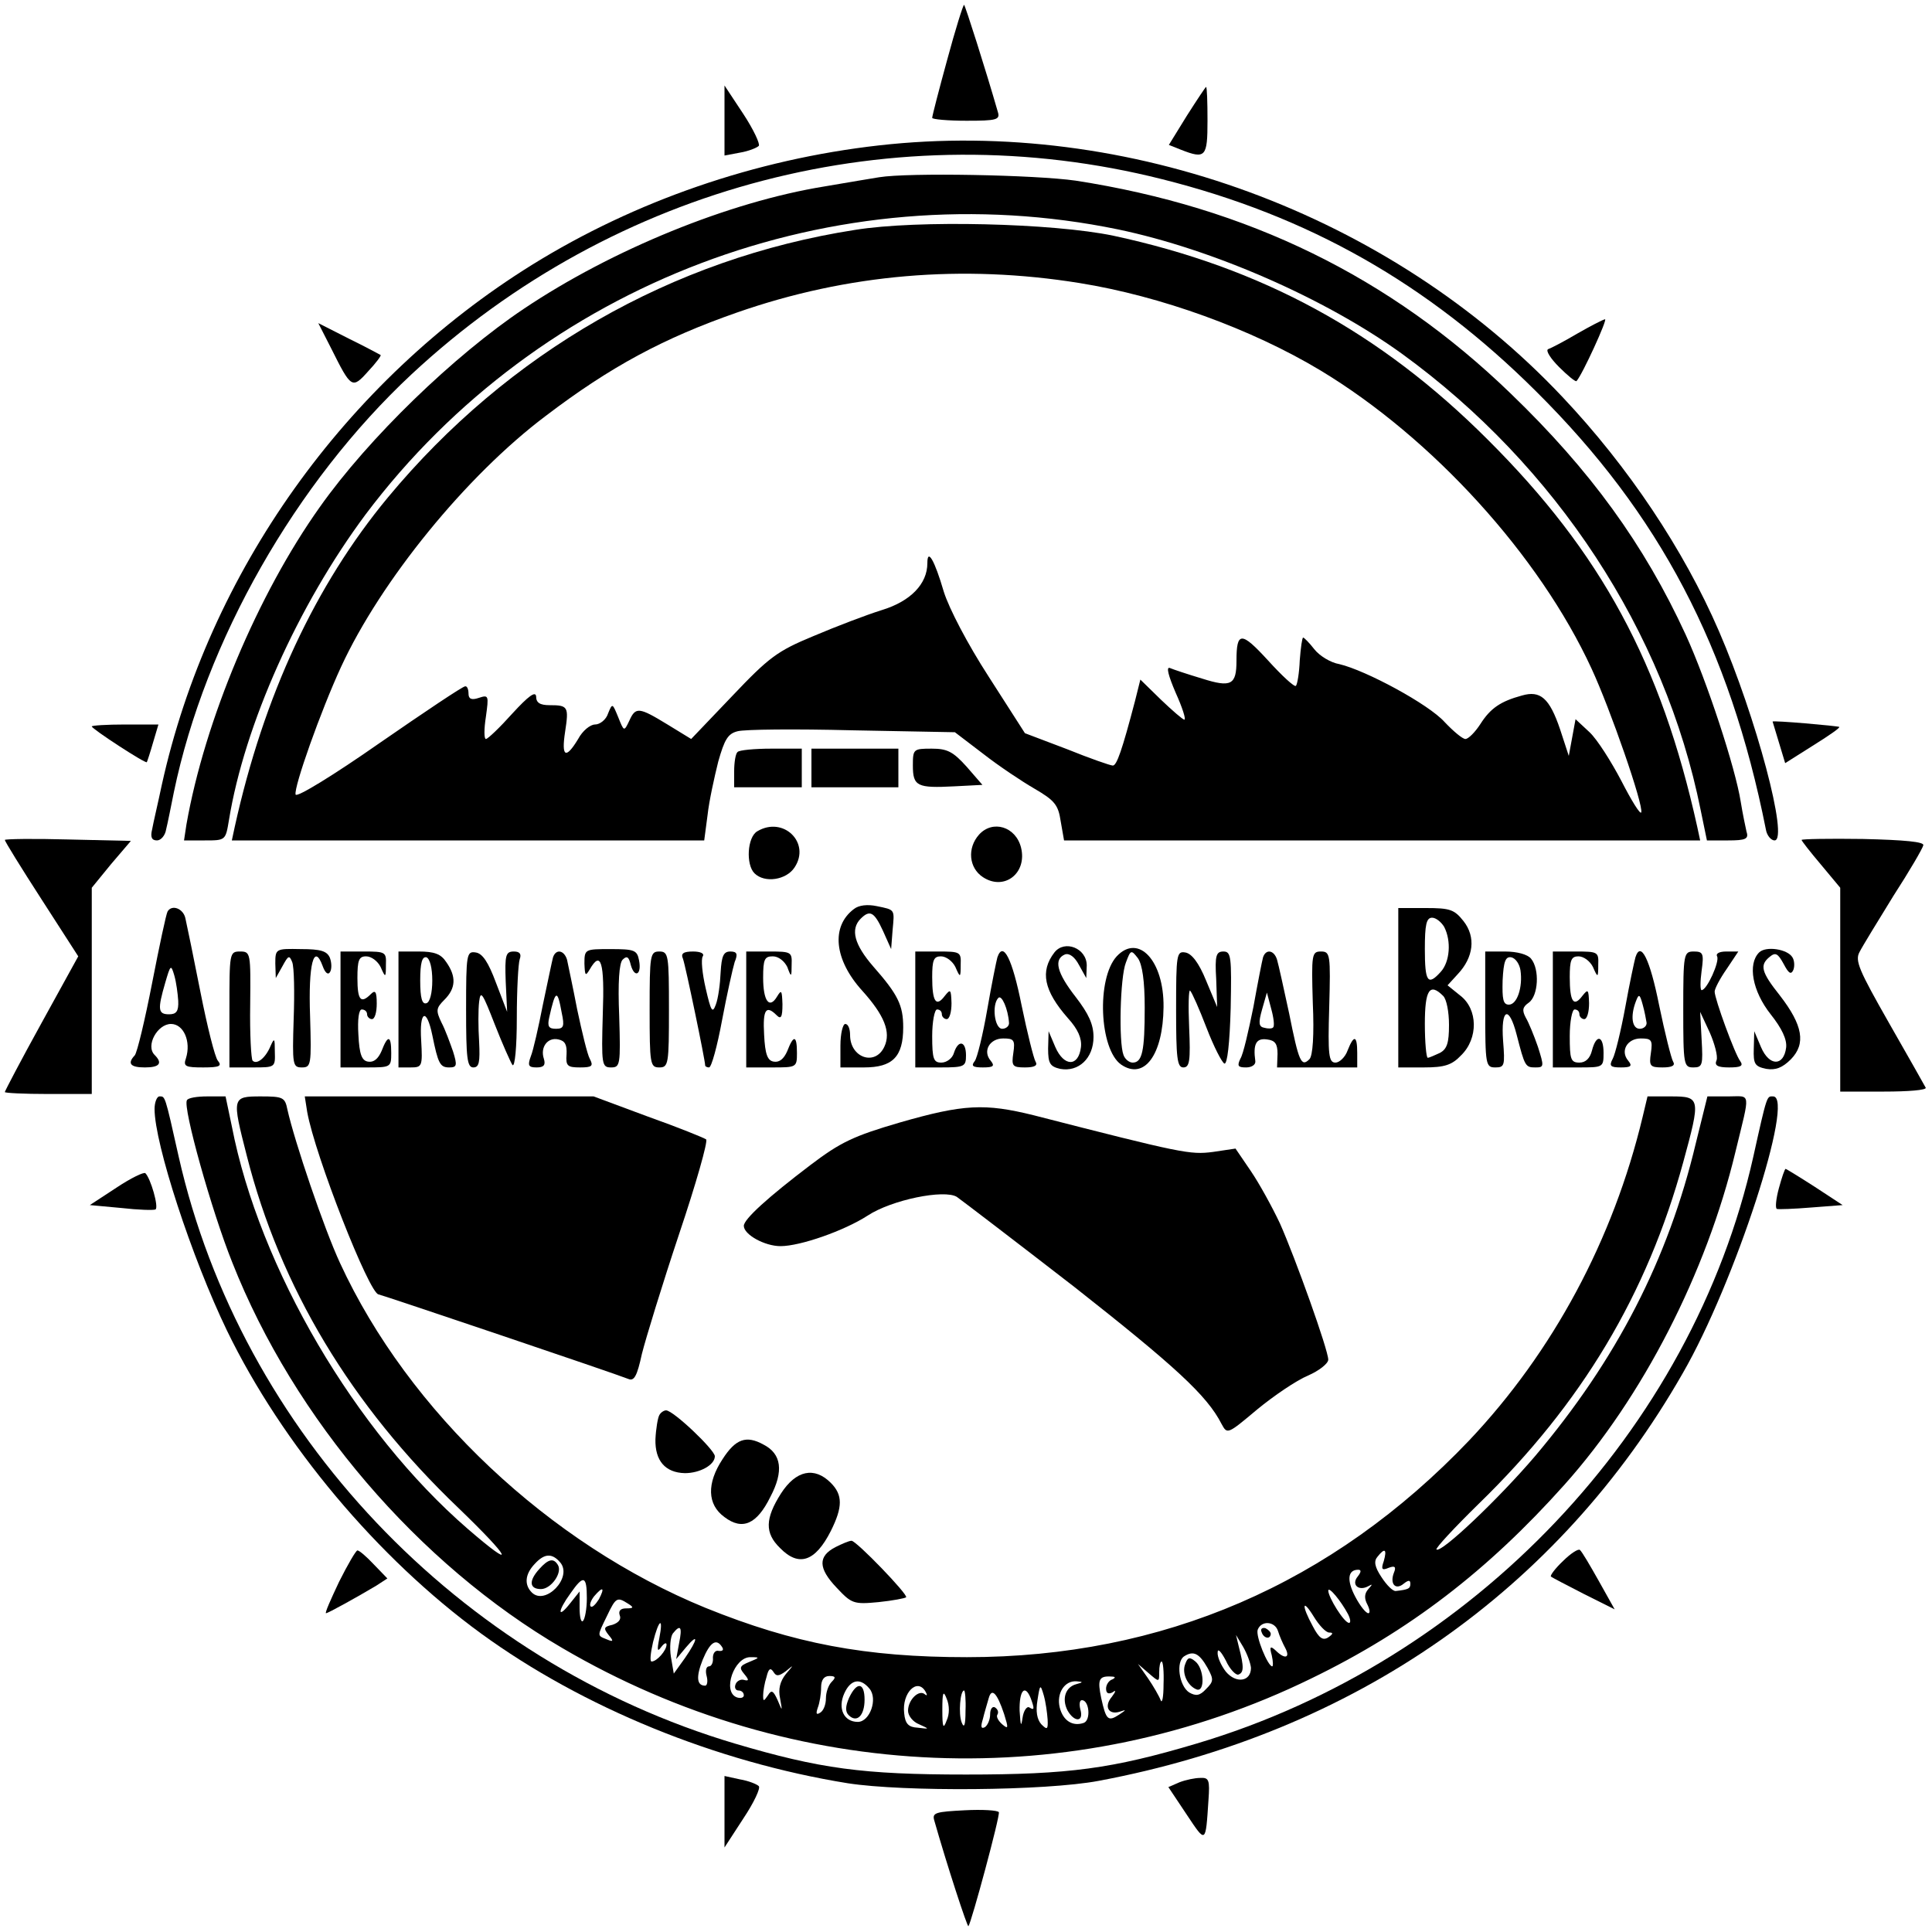 <?xml version="1.0" standalone="no"?>
<!DOCTYPE svg PUBLIC "-//W3C//DTD SVG 20010904//EN"
 "http://www.w3.org/TR/2001/REC-SVG-20010904/DTD/svg10.dtd">
<svg version="1.0" xmlns="http://www.w3.org/2000/svg"
 width="400pt" height="400pt" viewBox="0 0 400 400"
 preserveAspectRatio="xMidYMid meet">

<g transform="translate(0,400) scale(0.1,-0.1)"
fill="#000000" stroke="none">
<path d="M1961 3876 c-17 -62 -31 -116 -31 -120 0 -3 32 -6 71 -6 62 0 70 2
65 18 -25 87 -68 222 -70 222 -2 0 -18 -51 -35 -114z"/>
<path d="M1500 3750 l0 -72 32 6 c18 3 35 10 39 14 3 4 -11 34 -32 66 l-39 59
0 -73z"/>
<path d="M2457 3760 l-37 -60 25 -10 c51 -20 55 -15 55 60 0 39 -1 70 -3 70
-1 0 -19 -27 -40 -60z"/>
<path d="M1820 3699 c-257 -29 -505 -115 -718 -247 -388 -241 -670 -637 -767
-1077 -8 -38 -18 -80 -20 -92 -4 -16 -1 -23 10 -23 8 0 17 10 19 23 3 12 10
47 16 77 65 313 252 641 492 865 421 392 1003 543 1554 404 303 -76 550 -216
774 -439 256 -254 401 -530 476 -907 2 -13 11 -23 18 -23 30 0 -38 255 -115
433 -73 169 -188 341 -324 485 -357 379 -901 579 -1415 521z"/>
<path d="M1820 3633 c-14 -2 -65 -11 -113 -19 -198 -32 -440 -131 -622 -253
-145 -97 -322 -268 -423 -411 -128 -180 -238 -441 -276 -657 l-5 -33 43 0 c43
0 43 0 50 42 32 197 143 445 283 633 360 479 972 711 1558 590 196 -41 429
-143 587 -257 320 -232 545 -576 619 -945 l13 -63 44 0 c36 0 43 3 38 18 -2 9
-8 37 -12 62 -11 70 -70 250 -114 346 -86 187 -198 341 -362 499 -250 242
-545 386 -901 441 -84 12 -346 17 -407 7z"/>
<path d="M1770 3524 c-379 -59 -718 -254 -967 -554 -150 -181 -257 -410 -317
-682 l-6 -28 489 0 489 0 7 53 c3 28 14 78 22 110 13 46 20 58 40 63 14 4 120
5 237 2 l213 -4 59 -45 c32 -25 80 -57 106 -72 41 -24 49 -33 54 -67 l7 -40
658 0 659 0 -6 28 c-75 339 -199 568 -434 802 -223 223 -468 356 -775 422
-125 26 -406 33 -535 12z m465 -110 c168 -27 356 -95 499 -181 232 -140 453
-383 561 -617 39 -84 108 -283 103 -298 -2 -5 -20 24 -41 65 -21 40 -50 86
-66 101 l-29 27 -7 -38 -7 -38 -18 55 c-22 65 -41 81 -79 70 -44 -12 -65 -26
-86 -59 -11 -17 -25 -31 -31 -31 -6 0 -25 16 -43 35 -33 37 -163 107 -218 120
-18 3 -41 17 -52 31 -10 13 -21 24 -23 24 -2 0 -5 -21 -7 -47 -1 -26 -5 -50
-8 -53 -3 -3 -29 21 -58 53 -55 60 -65 60 -65 -1 0 -50 -11 -56 -71 -37 -30 9
-60 19 -67 22 -8 3 -3 -16 12 -51 14 -31 22 -56 18 -56 -3 0 -25 19 -48 41
l-43 42 -11 -44 c-27 -103 -38 -134 -46 -134 -5 0 -48 15 -95 34 l-87 33 -75
117 c-44 68 -82 141 -93 176 -19 65 -34 91 -34 59 0 -43 -35 -79 -94 -97 -32
-10 -95 -34 -142 -54 -75 -31 -92 -44 -168 -124 l-85 -89 -49 30 c-59 36 -66
37 -79 8 -11 -23 -11 -23 -23 7 -12 29 -12 30 -21 8 -4 -13 -17 -23 -27 -23
-10 0 -26 -13 -35 -30 -26 -43 -35 -37 -27 15 8 52 6 55 -32 55 -20 0 -28 5
-28 18 -1 12 -16 1 -49 -35 -26 -29 -51 -53 -55 -53 -4 0 -4 21 0 46 6 44 6
46 -15 39 -15 -5 -21 -2 -21 9 0 9 -3 16 -7 15 -5 0 -84 -53 -178 -118 -93
-65 -171 -113 -173 -106 -4 15 52 173 94 264 82 178 259 396 424 520 134 102
244 161 396 214 229 80 467 100 709 61z"/>
<path d="M3265 3309 c-27 -16 -54 -30 -60 -32 -5 -3 5 -19 23 -37 18 -18 34
-31 36 -29 12 13 65 129 59 128 -5 -1 -30 -14 -58 -30z"/>
<path d="M686 3278 c41 -82 43 -84 76 -47 16 17 28 33 26 34 -2 1 -31 17 -66
34 l-63 32 27 -53z"/>
<path d="M3670 2506 c0 0 6 -20 13 -43 l13 -43 57 36 c32 20 57 37 55 39 -3 2
-138 14 -138 11z"/>
<path d="M190 2496 c0 -5 112 -78 114 -74 1 2 7 20 13 41 l11 37 -69 0 c-38 0
-69 -2 -69 -4z"/>
<path d="M1527 2443 c-4 -3 -7 -21 -7 -40 l0 -33 70 0 70 0 0 40 0 40 -63 0
c-35 0 -67 -3 -70 -7z"/>
<path d="M1680 2410 l0 -40 90 0 90 0 0 40 0 40 -90 0 -90 0 0 -40z"/>
<path d="M1890 2415 c0 -43 9 -47 86 -43 l58 3 -33 38 c-28 31 -40 37 -72 37
-38 0 -39 -1 -39 -35z"/>
<path d="M1568 2279 c-21 -12 -24 -69 -6 -87 21 -21 66 -14 83 12 34 51 -23
107 -77 75z"/>
<path d="M2027 2272 c-25 -28 -21 -69 8 -88 44 -29 92 8 79 61 -11 44 -59 58
-87 27z"/>
<path d="M10 2261 c0 -3 34 -58 76 -123 l76 -118 -76 -138 c-42 -76 -76 -141
-76 -143 0 -2 40 -4 90 -4 l90 0 0 214 0 213 40 49 41 48 -131 3 c-71 2 -130
1 -130 -1z"/>
<path d="M3730 2261 c0 -2 18 -25 40 -51 l40 -48 0 -211 0 -211 91 0 c49 0 88
3 86 8 -2 4 -36 64 -76 134 -62 109 -71 129 -61 147 6 12 38 64 70 116 33 51
61 99 62 105 2 7 -38 11 -125 13 -70 1 -127 0 -127 -2z"/>
<path d="M1768 2118 c-48 -36 -41 -105 17 -169 46 -51 60 -86 46 -116 -19 -41
-71 -23 -71 24 0 13 -4 23 -10 23 -5 0 -10 -20 -10 -45 l0 -45 49 0 c59 0 81
22 81 83 0 46 -11 68 -62 126 -39 45 -48 77 -26 99 19 19 28 14 46 -25 l17
-38 3 39 c4 44 6 42 -33 50 -19 4 -37 2 -47 -6z"/>
<path d="M347 2113 c-3 -5 -17 -71 -32 -148 -15 -77 -31 -144 -36 -150 -16
-17 -9 -25 21 -25 31 0 37 9 20 26 -19 19 6 64 34 64 26 0 42 -36 31 -71 -6
-17 -1 -19 36 -19 34 0 39 3 30 14 -6 7 -22 71 -36 142 -14 71 -28 139 -31
152 -4 21 -28 30 -37 15z m22 -185 c1 -22 -4 -28 -19 -28 -23 0 -24 10 -8 65
11 38 12 39 19 15 4 -14 7 -37 8 -52z"/>
<path d="M2895 1955 l0 -165 53 0 c43 0 58 5 77 25 36 35 35 96 -2 124 l-26
21 21 23 c33 35 38 77 12 110 -19 24 -28 27 -78 27 l-57 0 0 -165z m95 126
c15 -29 12 -72 -7 -93 -27 -30 -33 -21 -33 47 0 50 3 65 15 65 8 0 19 -9 25
-19z m-2 -143 c7 -7 12 -33 12 -60 0 -37 -4 -50 -19 -58 -11 -5 -22 -10 -25
-10 -3 0 -6 32 -6 70 0 71 10 86 38 58z"/>
<path d="M570 2005 l1 -30 14 25 c12 22 14 23 20 8 4 -10 5 -63 3 -118 -3 -95
-2 -100 17 -100 19 0 20 5 17 106 -4 108 8 153 26 104 5 -14 11 -19 15 -13 4
6 4 19 0 30 -6 14 -19 18 -60 18 -52 1 -53 1 -53 -30z"/>
<path d="M1210 2005 c1 -25 2 -27 11 -12 23 40 31 16 27 -93 -3 -104 -2 -110
17 -110 19 0 20 5 17 106 -3 70 0 110 7 117 9 9 13 6 17 -11 8 -28 23 -20 17
10 -4 21 -10 23 -59 23 -53 0 -54 0 -54 -30z"/>
<path d="M2183 2028 c-30 -39 -22 -79 28 -136 21 -23 29 -42 27 -60 -5 -41
-35 -41 -53 0 l-14 33 -1 -36 c0 -31 4 -37 25 -42 38 -7 69 22 69 66 0 26 -10
48 -37 83 -39 50 -46 78 -22 88 9 3 20 -5 29 -22 l15 -27 1 26 c0 36 -46 54
-67 27z"/>
<path d="M2312 2020 c-42 -46 -36 -192 9 -224 48 -33 87 20 88 119 1 96 -52
153 -97 105z m58 -106 c0 -90 -5 -114 -25 -114 -7 0 -16 7 -19 16 -10 26 -7
161 5 191 10 27 11 27 25 9 9 -13 14 -47 14 -102z"/>
<path d="M3642 2028 c-24 -24 -14 -80 24 -128 23 -29 34 -52 32 -69 -5 -39
-35 -39 -52 1 l-14 33 -1 -36 c-1 -32 2 -37 26 -42 19 -3 33 2 51 20 31 32 25
70 -23 132 -39 49 -42 63 -21 80 12 10 17 7 29 -15 10 -19 15 -23 20 -12 3 8
2 20 -2 26 -10 17 -55 24 -69 10z"/>
<path d="M475 1910 l0 -120 48 0 c47 0 47 0 46 33 0 28 -1 29 -9 11 -10 -24
-28 -39 -37 -30 -3 3 -6 55 -5 116 1 107 1 110 -21 110 -22 0 -22 -3 -22 -120z"/>
<path d="M705 1910 l0 -120 53 0 c51 0 52 0 52 30 0 37 -7 38 -20 4 -7 -16
-16 -24 -28 -22 -13 2 -18 15 -20 56 -2 32 1 52 7 52 6 0 11 -4 11 -10 0 -5 5
-10 10 -10 6 0 10 14 10 32 0 25 -3 29 -12 20 -21 -21 -28 -13 -28 33 0 37 3
45 18 45 11 0 24 -10 30 -22 10 -23 11 -23 11 5 1 26 -1 27 -46 27 l-48 0 0
-120z"/>
<path d="M825 1910 l0 -120 25 0 c24 0 25 2 22 56 -4 61 11 69 23 11 12 -59
16 -67 35 -67 16 0 17 4 8 33 -6 17 -16 45 -24 60 -12 25 -11 30 6 47 24 24
25 48 4 78 -11 17 -25 22 -57 22 l-42 0 0 -120z m70 60 c0 -26 -5 -45 -12 -47
-9 -3 -13 10 -13 47 0 37 4 50 13 48 7 -3 12 -22 12 -48z"/>
<path d="M965 1910 c0 -100 2 -120 15 -120 12 0 14 11 12 53 -2 30 -2 67 0 83
3 25 7 18 32 -46 16 -41 33 -79 37 -85 5 -5 9 37 9 97 0 59 3 113 6 122 4 11
0 16 -12 16 -17 0 -19 -7 -17 -62 l3 -63 -23 60 c-16 43 -28 61 -42 63 -19 3
-20 -3 -20 -118z"/>
<path d="M1145 2018 c-2 -7 -11 -51 -21 -98 -9 -46 -20 -95 -25 -107 -7 -19
-5 -23 12 -23 15 0 19 5 15 18 -8 24 8 45 30 40 14 -3 18 -11 17 -31 -2 -24 2
-27 28 -27 25 0 28 3 20 18 -5 9 -16 55 -26 102 -9 47 -19 93 -21 103 -6 20
-23 23 -29 5z m18 -115 c6 -28 4 -33 -12 -33 -15 0 -18 5 -14 23 13 58 17 60
26 10z"/>
<path d="M1345 1910 c0 -113 1 -120 20 -120 19 0 20 7 20 120 0 113 -1 120
-20 120 -19 0 -20 -7 -20 -120z"/>
<path d="M1414 2015 c5 -13 46 -210 46 -221 0 -2 4 -4 8 -4 5 0 17 44 27 98
10 53 22 107 26 120 7 17 5 22 -9 22 -14 0 -18 -9 -20 -43 -1 -24 -5 -54 -10
-67 -7 -19 -10 -14 -21 34 -7 30 -10 60 -6 66 4 6 -5 10 -20 10 -20 0 -26 -4
-21 -15z"/>
<path d="M1545 1910 l0 -120 53 0 c51 0 52 0 52 30 0 37 -7 38 -20 4 -7 -16
-16 -24 -28 -22 -13 2 -18 15 -20 56 -3 52 4 62 26 40 9 -9 12 -4 12 23 -1 28
-2 31 -11 16 -16 -27 -29 -10 -29 39 0 38 3 44 20 44 12 0 24 -10 30 -22 8
-22 9 -22 9 5 1 26 -1 27 -46 27 l-48 0 0 -120z"/>
<path d="M1895 1910 l0 -120 53 0 c49 0 52 2 52 25 0 30 -16 33 -25 5 -3 -11
-15 -20 -26 -20 -16 0 -19 7 -19 55 0 30 5 55 10 55 6 0 10 -4 10 -10 0 -5 5
-10 10 -10 6 0 10 15 10 33 -1 29 -2 30 -14 15 -18 -24 -26 -12 -26 39 0 35 3
43 18 43 11 0 24 -10 30 -22 10 -23 11 -23 11 5 1 26 -1 27 -46 27 l-48 0 0
-120z"/>
<path d="M2065 2018 c-2 -7 -12 -56 -21 -108 -9 -52 -21 -101 -26 -107 -8 -10
-4 -13 17 -13 22 0 25 3 16 14 -17 20 -2 46 26 46 22 0 25 -3 21 -30 -4 -27
-2 -30 24 -30 20 0 27 4 22 12 -4 7 -17 59 -29 117 -19 95 -38 134 -50 99z
m24 -135 c1 -7 -6 -13 -14 -13 -16 0 -22 50 -8 64 7 7 20 -23 22 -51z"/>
<path d="M2435 1910 c0 -100 2 -120 15 -120 13 0 15 14 12 83 -2 45 -1 79 2
76 4 -4 19 -38 34 -77 15 -39 32 -72 37 -74 6 -2 11 42 13 115 2 106 1 117
-15 117 -15 0 -18 -8 -15 -57 l2 -58 -23 55 c-15 37 -30 56 -43 58 -18 3 -19
-4 -19 -118z"/>
<path d="M2615 2018 c-2 -7 -11 -53 -20 -103 -10 -49 -21 -98 -27 -107 -7 -15
-5 -18 12 -18 12 0 20 6 19 13 -5 36 2 48 24 45 17 -2 22 -9 22 -30 l-1 -28
83 0 83 0 0 30 c0 37 -7 38 -20 5 -5 -14 -17 -25 -25 -25 -14 0 -16 15 -13
115 3 109 2 115 -17 115 -19 0 -20 -5 -17 -106 3 -67 0 -110 -7 -117 -17 -17
-22 -5 -42 95 -11 51 -22 101 -25 111 -6 20 -23 23 -29 5z m21 -145 c-2 -3
-11 -3 -18 -1 -12 2 -13 10 -5 38 l10 35 9 -34 c5 -18 7 -35 4 -38z"/>
<path d="M3075 1910 c0 -115 1 -120 21 -120 19 0 20 4 16 55 -5 67 12 75 28
13 17 -66 18 -68 39 -68 18 0 18 2 5 43 -8 23 -19 50 -25 60 -8 15 -7 22 6 31
20 14 23 69 5 91 -7 9 -29 15 -54 15 l-41 0 0 -120z m73 81 c5 -35 -7 -71 -24
-71 -12 0 -14 11 -13 50 2 40 6 50 18 48 9 -2 17 -14 19 -27z"/>
<path d="M3215 1910 l0 -120 53 0 c51 0 52 0 52 30 0 36 -15 40 -24 5 -4 -16
-13 -25 -26 -25 -18 0 -20 7 -20 55 0 30 5 55 10 55 6 0 10 -4 10 -10 0 -5 5
-10 10 -10 6 0 10 15 10 33 -1 29 -2 30 -14 15 -18 -24 -26 -12 -26 39 0 35 3
43 18 43 11 0 24 -10 30 -22 10 -23 11 -23 11 5 1 26 -1 27 -46 27 l-48 0 0
-120z"/>
<path d="M3386 2018 c-2 -7 -12 -53 -21 -103 -9 -49 -21 -98 -26 -107 -8 -15
-5 -18 17 -18 21 0 24 3 15 14 -17 20 -2 46 26 46 22 0 25 -3 21 -30 -4 -27
-2 -30 24 -30 20 0 27 4 22 12 -4 7 -17 59 -29 117 -19 95 -38 134 -49 99z
m23 -135 c1 -7 -6 -13 -14 -13 -16 0 -20 26 -8 57 6 16 8 15 14 -7 4 -14 7
-31 8 -37z"/>
<path d="M3485 1910 c0 -115 1 -120 21 -120 19 0 20 5 17 58 l-3 57 20 -43
c10 -23 17 -49 14 -57 -5 -11 2 -15 26 -15 24 0 30 3 23 13 -11 14 -53 129
-53 144 0 6 11 27 25 47 l24 36 -25 0 c-14 0 -22 -4 -19 -10 6 -10 -21 -70
-32 -70 -3 0 -3 18 0 40 5 36 3 40 -16 40 -21 0 -22 -4 -22 -120z"/>
<path d="M320 1704 c0 -72 77 -308 150 -459 114 -235 312 -471 526 -627 210
-153 486 -266 759 -310 116 -18 409 -16 520 5 528 99 952 394 1209 844 108
187 233 573 187 573 -13 0 -12 6 -41 -125 -127 -567 -581 -1045 -1153 -1215
-175 -52 -263 -64 -477 -64 -214 0 -302 12 -478 64 -573 170 -1023 645 -1152
1215 -29 130 -28 125 -40 125 -5 0 -10 -12 -10 -26z"/>
<path d="M387 1722 c-9 -14 51 -229 94 -336 128 -324 385 -624 683 -798 479
-281 1058 -304 1551 -63 202 98 365 223 524 401 162 181 294 439 354 689 31
128 33 115 -15 115 l-43 0 -24 -97 c-57 -240 -164 -448 -333 -648 -75 -88
-195 -202 -204 -193 -2 3 37 45 87 94 214 208 349 434 424 708 36 132 36 136
-25 136 l-49 0 -10 -42 c-61 -255 -186 -487 -359 -670 -284 -298 -635 -449
-1040 -449 -210 0 -358 28 -541 102 -323 132 -615 406 -757 714 -33 71 -94
251 -109 318 -5 25 -9 27 -55 27 -60 0 -60 -2 -29 -123 69 -272 216 -517 438
-729 110 -106 122 -132 19 -43 -232 201 -431 539 -488 833 l-13 62 -38 0 c-21
0 -40 -3 -42 -8z m2478 -954 c-6 -17 -4 -20 10 -14 13 5 16 2 11 -10 -9 -23 3
-37 20 -23 10 8 14 8 14 0 0 -10 -4 -12 -30 -15 -6 -1 -19 12 -30 29 -14 21
-16 33 -8 42 15 19 20 16 13 -9z m-1705 -3 c26 -31 -31 -90 -59 -62 -16 16
-14 38 6 59 20 22 36 23 53 3z m1651 -29 c-14 -17 2 -31 22 -20 9 5 9 4 0 -6
-8 -9 -9 -19 -2 -32 5 -10 6 -18 2 -18 -5 0 -17 15 -27 34 -18 34 -16 56 6 56
7 0 6 -5 -1 -14z m-1596 -45 c0 -22 -4 -43 -8 -47 -4 -4 -7 8 -7 27 l0 34 -20
-25 c-26 -33 -26 -16 1 21 27 39 34 37 34 -10z m25 -2 c-7 -11 -14 -18 -17
-15 -3 3 0 12 7 21 18 21 23 19 10 -6z m1551 -31 c5 -10 6 -18 2 -18 -10 0
-43 53 -43 67 1 9 26 -21 41 -49z m-1491 22 c13 -8 12 -10 -4 -10 -11 0 -16
-5 -13 -14 4 -9 -3 -16 -15 -20 -18 -4 -19 -7 -8 -21 11 -13 10 -15 -4 -9 -20
8 -20 6 1 49 18 38 21 39 43 25z m1452 -60 c9 0 8 -3 -2 -10 -11 -7 -19 -2
-32 23 -24 44 -22 59 2 20 11 -18 25 -33 32 -33z m-1387 -12 c-5 -25 -4 -29 4
-18 6 8 11 10 11 5 0 -12 -20 -35 -31 -35 -4 0 -2 18 3 40 12 48 22 54 13 8z
m1281 15 c3 -10 10 -26 15 -35 11 -21 -1 -24 -20 -5 -11 10 -13 8 -8 -10 3
-13 3 -23 1 -23 -9 0 -35 63 -30 76 8 20 36 17 42 -3z m-1240 -25 l-6 -33 20
24 c27 32 25 17 -2 -22 l-23 -32 -6 35 c-3 19 -1 41 4 48 16 20 20 14 13 -20z
m1184 -51 c0 -29 -31 -33 -52 -8 -10 13 -18 31 -17 40 0 9 7 2 17 -17 8 -18
21 -31 26 -29 11 4 12 15 1 57 l-6 25 15 -25 c8 -14 15 -33 16 -43z m-1095 43
c4 -6 1 -9 -7 -8 -7 2 -12 -5 -12 -14 1 -10 -3 -18 -8 -18 -6 0 -8 -9 -5 -20
3 -11 1 -20 -3 -20 -18 0 -19 19 -5 54 15 36 28 45 40 26z m1005 -43 c13 -24
13 -28 -3 -44 -13 -14 -21 -15 -35 -7 -21 14 -28 64 -10 75 19 12 31 6 48 -24z
m-949 12 c-20 -8 -21 -12 -10 -25 10 -12 10 -15 -1 -12 -7 2 -15 -3 -17 -9 -3
-7 0 -13 6 -13 6 0 11 -4 11 -10 0 -5 -7 -7 -15 -4 -30 12 -5 84 29 83 20 0
19 -1 -3 -10z m858 -46 c0 -27 -3 -41 -6 -33 -3 8 -15 29 -26 45 l-21 30 22
-19 c22 -19 22 -19 22 2 0 12 2 22 5 22 3 0 5 -21 4 -47z m-782 27 c17 14 17
14 0 -6 -12 -15 -16 -31 -12 -50 5 -28 5 -28 -5 -4 -9 20 -13 22 -20 10 -9
-13 -10 -13 -10 0 0 8 3 26 7 38 4 17 8 20 14 11 6 -10 11 -10 26 1z m95 -22
c-7 -7 -12 -22 -12 -34 0 -13 -5 -26 -12 -30 -8 -5 -9 -2 -5 10 4 10 7 29 7
42 0 16 6 24 17 24 13 0 14 -3 5 -12z m581 5 c-7 -2 -13 -11 -13 -19 0 -10 5
-12 13 -8 8 6 8 3 -1 -9 -17 -20 -7 -38 16 -31 15 5 14 4 -1 -6 -23 -15 -27
-11 -37 34 -8 38 -5 46 19 45 10 0 12 -2 4 -6z m-503 -19 c18 -21 1 -69 -24
-69 -29 0 -42 28 -28 59 13 29 33 33 52 10z m428 9 c-22 -6 -30 -30 -18 -54
14 -25 34 -25 27 1 -3 11 -2 20 3 20 15 0 19 -41 4 -47 -23 -8 -43 4 -50 32
-7 29 10 56 35 54 14 -1 14 -2 -1 -6z m-312 -15 c4 -7 4 -10 -1 -6 -12 11 -35
-11 -35 -34 0 -10 10 -23 23 -28 22 -10 22 -10 -3 -7 -19 1 -26 8 -28 30 -5
42 27 74 44 45z m253 -58 c1 -21 -1 -22 -13 -10 -9 10 -12 27 -8 50 5 33 6 34
13 10 4 -14 7 -36 8 -50z m-209 -2 c-7 -19 -9 -15 -9 22 0 37 2 41 9 23 6 -14
6 -32 0 -45z m39 20 c0 -31 -3 -37 -8 -24 -7 18 -3 66 5 66 2 0 4 -19 3 -42z
m80 -7 c9 -29 9 -32 -4 -21 -8 7 -13 16 -10 20 3 5 1 11 -5 15 -5 3 -10 -3
-10 -14 0 -11 -5 -23 -11 -27 -8 -4 -9 1 -4 17 3 13 9 32 12 43 6 22 17 12 32
-33z m55 33 c8 -22 8 -26 -3 -19 -5 3 -12 -7 -14 -22 -3 -20 -4 -16 -6 15 -1
42 11 56 23 26z"/>
<path d="M1117 752 c-23 -25 -21 -42 3 -42 21 0 45 34 35 50 -9 15 -20 12 -38
-8z"/>
<path d="M2612 621 c4 -13 18 -16 19 -4 0 4 -5 9 -11 12 -7 2 -11 -2 -8 -8z"/>
<path d="M2454 555 c-8 -19 5 -46 24 -53 17 -5 15 43 -3 58 -12 10 -16 9 -21
-5z"/>
<path d="M1758 485 c-8 -18 -8 -29 -1 -36 17 -17 33 -1 33 32 0 36 -16 38 -32
4z"/>
<path d="M636 1698 c16 -90 129 -378 148 -378 4 0 490 -164 517 -175 12 -5 18
6 28 52 8 32 42 143 77 248 35 104 60 192 56 196 -4 3 -58 25 -120 47 l-113
42 -299 0 -299 0 5 -32z"/>
<path d="M1863 1676 c-96 -28 -123 -41 -185 -88 -87 -66 -138 -112 -138 -126
0 -18 43 -42 76 -42 41 0 132 32 180 63 50 33 159 55 185 39 10 -7 120 -91
244 -187 207 -163 274 -224 304 -283 12 -22 12 -22 74 30 34 28 81 60 105 70
23 10 42 25 42 33 0 20 -68 210 -100 282 -16 34 -43 83 -60 108 l-32 47 -47
-7 c-47 -6 -63 -3 -371 76 -101 25 -145 23 -277 -15z"/>
<path d="M241 1541 l-55 -36 65 -6 c35 -4 67 -5 71 -3 7 5 -10 64 -21 75 -3 3
-30 -10 -60 -30z"/>
<path d="M3683 1540 c-6 -22 -8 -42 -4 -43 3 -1 35 0 71 3 l65 5 -58 38 c-31
20 -59 37 -60 37 -2 0 -8 -18 -14 -40z"/>
<path d="M1365 1070 c-3 -5 -7 -28 -8 -50 -1 -44 20 -69 61 -70 31 0 62 17 62
35 0 13 -86 95 -101 95 -4 0 -11 -4 -14 -10z"/>
<path d="M1496 979 c-33 -50 -32 -94 4 -120 37 -28 67 -15 95 42 28 53 23 89
-14 108 -36 20 -58 12 -85 -30z"/>
<path d="M1617 908 c-33 -52 -34 -82 -2 -113 39 -40 73 -28 105 35 25 50 25
75 0 100 -34 34 -72 26 -103 -22z"/>
<path d="M1730 797 c-37 -19 -36 -44 2 -84 31 -33 35 -35 87 -30 29 3 55 8 57
10 5 5 -103 117 -113 117 -5 0 -19 -6 -33 -13z"/>
<path d="M3236 768 c-16 -15 -27 -30 -25 -32 2 -2 33 -18 68 -36 l64 -32 -33
59 c-18 32 -35 61 -39 64 -3 3 -19 -7 -35 -23z"/>
<path d="M702 725 c-17 -36 -30 -65 -27 -65 4 0 62 32 104 57 l23 15 -28 29
c-15 16 -30 29 -34 29 -3 0 -20 -29 -38 -65z"/>
<path d="M1500 249 l0 -74 39 60 c22 33 36 63 32 67 -4 4 -21 11 -39 14 l-32
7 0 -74z"/>
<path d="M2442 310 l-23 -10 38 -57 c40 -60 39 -61 45 30 3 42 1 47 -17 46
-11 0 -30 -4 -43 -9z"/>
<path d="M1997 252 c-59 -3 -67 -5 -63 -20 27 -95 69 -223 71 -220 6 7 66 229
63 236 -2 4 -34 6 -71 4z"/>
</g>
</svg>
